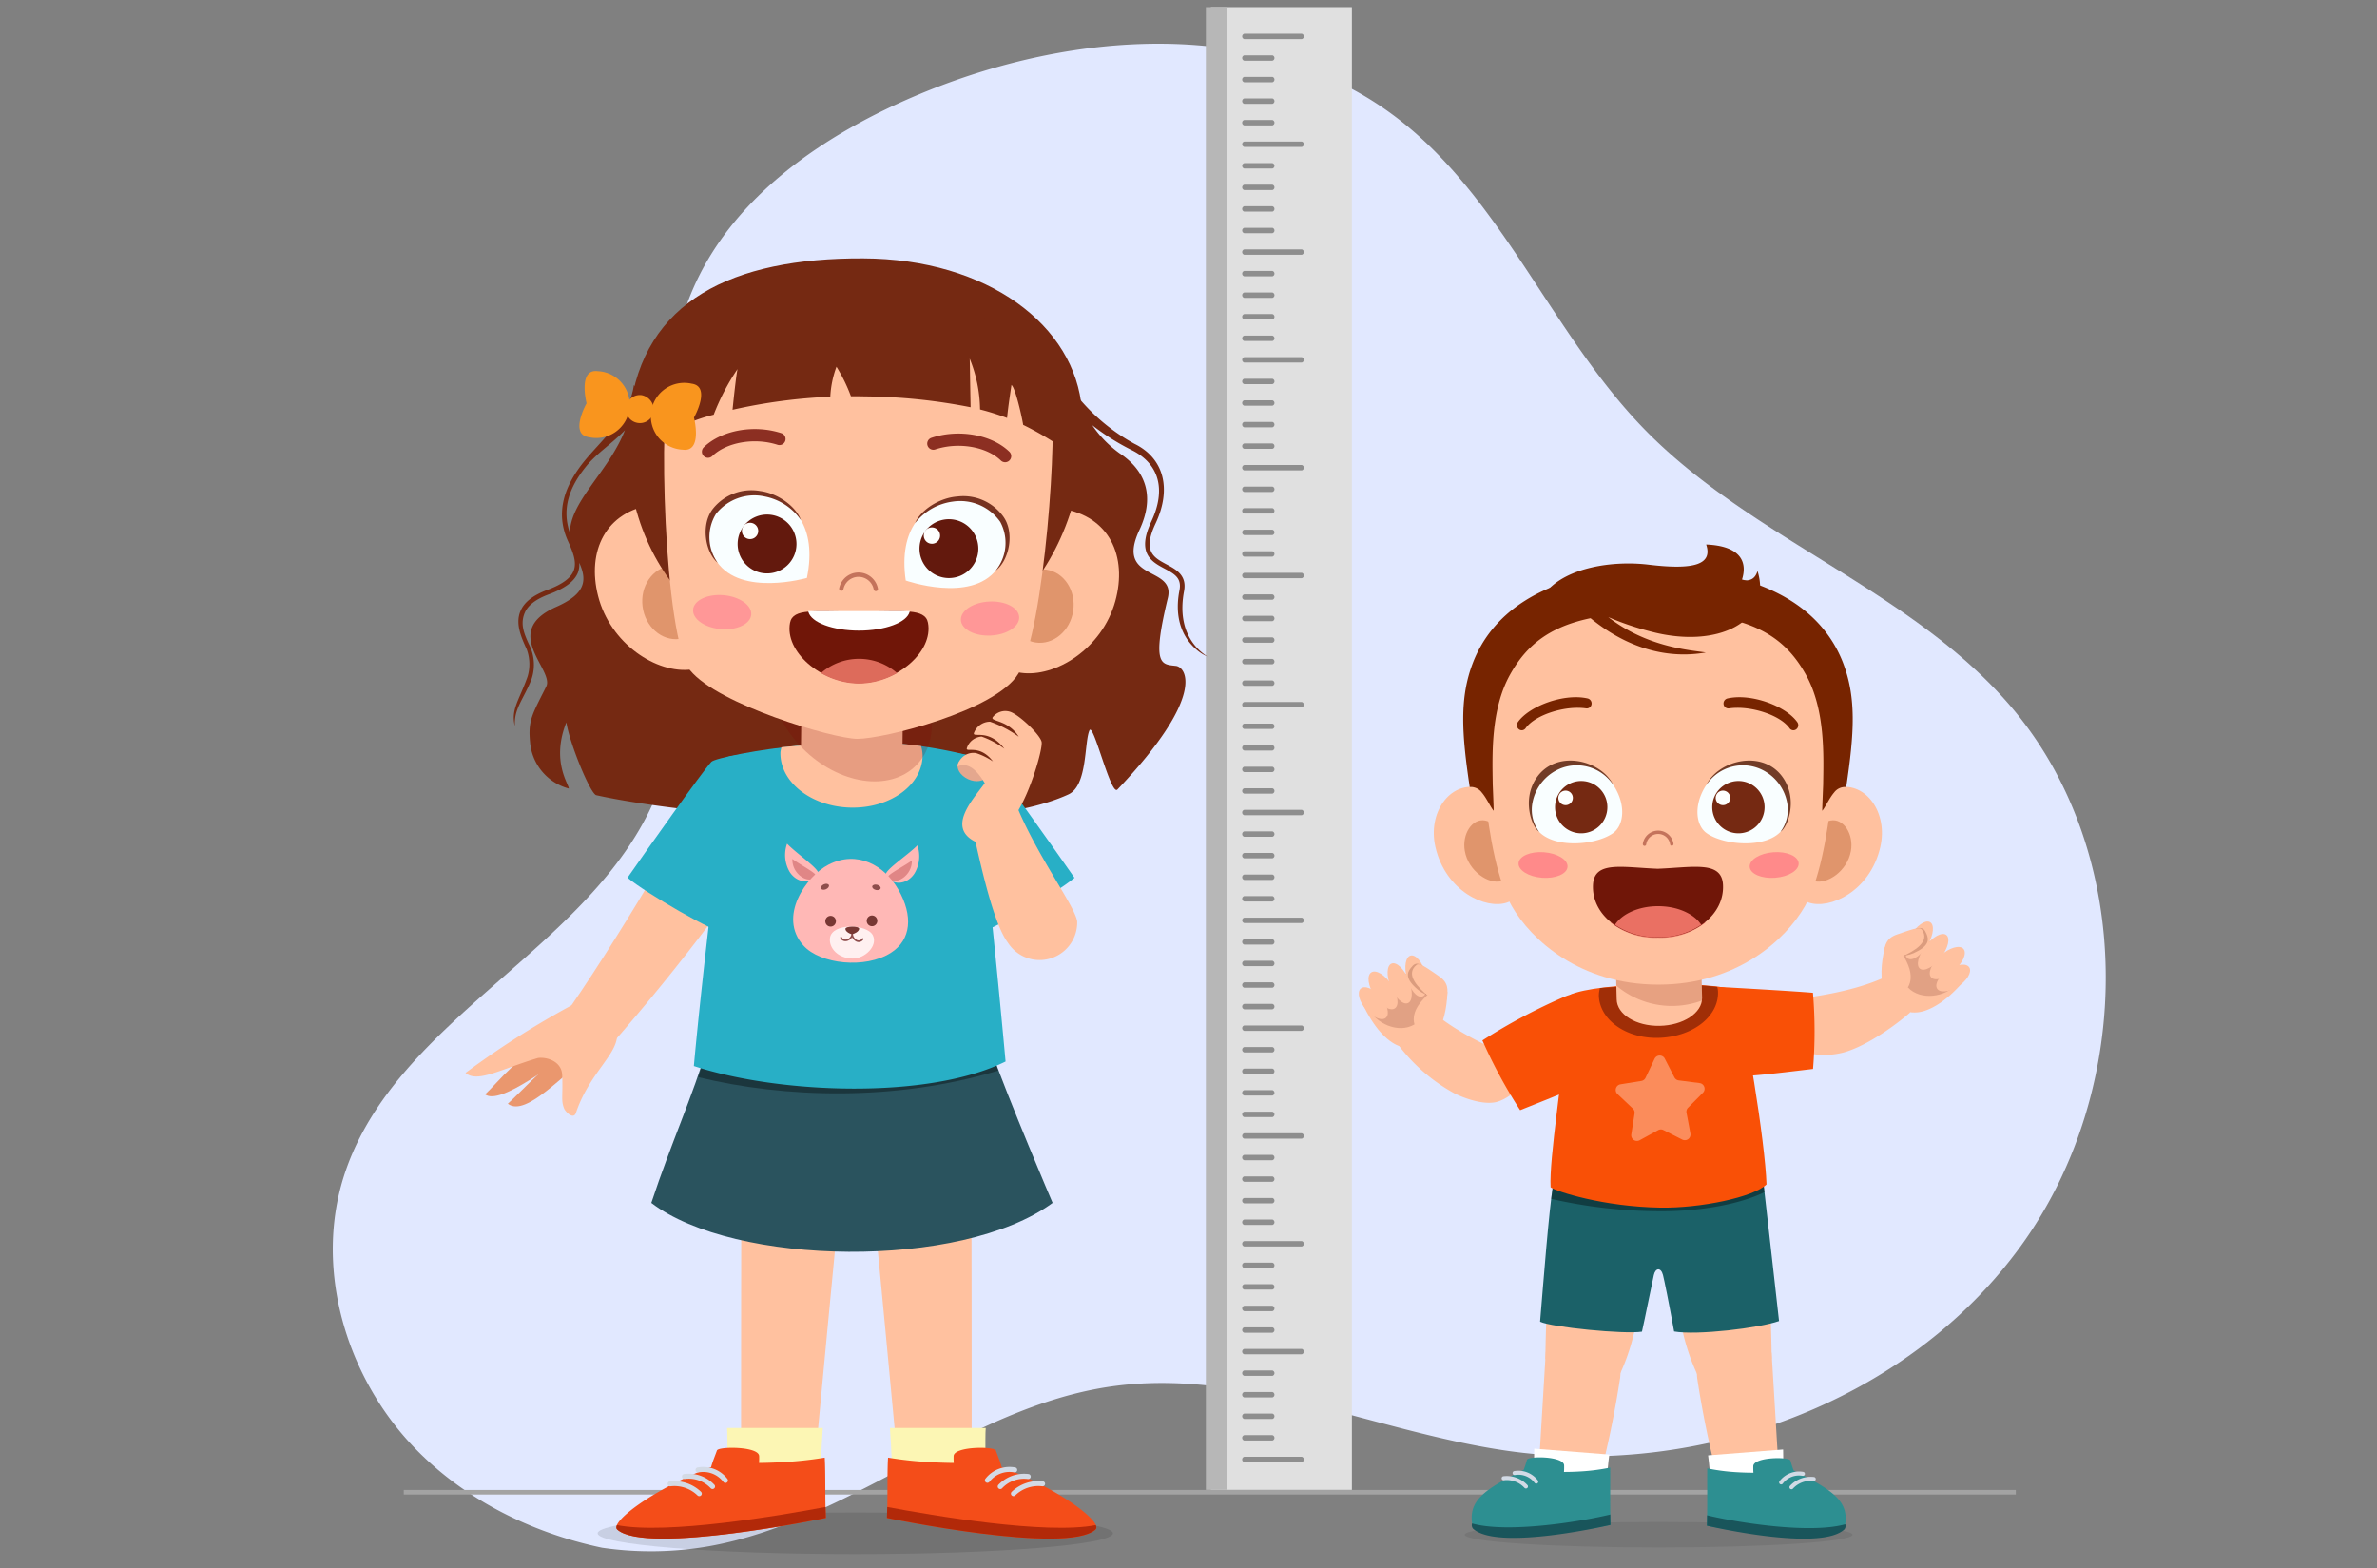 <svg xmlns="http://www.w3.org/2000/svg" xmlns:xlink="http://www.w3.org/1999/xlink" width="335" height="221" viewBox="0 0 335 221">
  <rect x="0" y="0" width="335" height="221" fill="#808080" stroke="none"/>
  <defs>
    <clipPath id="clip-path">
      <rect id="Rectángulo_35897" data-name="Rectángulo 35897" width="335" height="221" transform="translate(895 7056)" fill="#fff" stroke="#707070" stroke-width="1"/>
    </clipPath>
  </defs>
  <g id="Enmascarar_grupo_242" data-name="Enmascarar grupo 242" transform="translate(-895 -7056)" clip-path="url(#clip-path)">
    <g id="Grupo_90843" data-name="Grupo 90843" transform="translate(0 525)">
      <path id="Trazado_125956" data-name="Trazado 125956" d="M359.777,252.266c-1.368,23.329-11.329,48.091-32.13,58.738-16.821,8.607-37.156,6.387-55.094,12.323-20.458,6.767-36.576,23.7-57.4,29.222-26.509,7.025-56.318-7.726-69.243-31.907s-9.567-55.38,5.908-78.015c10.648-15.574,26.665-28.012,32.43-45.986,6.23-19.419-1-41.094,4.561-60.722a47.5,47.5,0,0,1,6.43-13.7c6.287-8.07,14.643-14.5,24.339-17.623,13.29-4.275,29.036-1.6,39,8.178,16.5,16.19,13.19,45,28.342,62.455,15.825,18.231,46.114,17.752,61.961,35.968C358.423,222.156,360.629,237.759,359.777,252.266Z" transform="matrix(-0.438, -0.899, 0.899, -0.438, 955.486, 6978.159)" fill="#e1e8ff"/>
      <g id="DONE" transform="translate(310.045 5879.154)">
        <rect id="Rectángulo_35450" data-name="Rectángulo 35450" width="227.19" height="0.642" transform="translate(869.05 862.456) rotate(180)" fill="#a3a3a3"/>
        <g id="Grupo_90810" data-name="Grupo 90810" transform="translate(754.903 652.852)">
          <rect id="Rectángulo_35451" data-name="Rectángulo 35451" width="19.876" height="208.95" transform="translate(0.703 0)" fill="#e0e0e0"/>
          <g id="Grupo_90809" data-name="Grupo 90809" transform="translate(5.119 3.75)">
            <path id="Trazado_125957" data-name="Trazado 125957" d="M2054.9,2841.652h3.966a.394.394,0,0,0,0-.76H2054.9a.394.394,0,0,0,0,.76Z" transform="translate(-2054.609 -2661.635)" fill="#8e8e8e"/>
            <path id="Trazado_125958" data-name="Trazado 125958" d="M2054.9,2805.322h3.966a.394.394,0,0,0,0-.76H2054.9a.394.394,0,0,0,0,.76Z" transform="translate(-2054.609 -2628.343)" fill="#8e8e8e"/>
            <path id="Trazado_125959" data-name="Trazado 125959" d="M2054.9,2768.992h3.966a.394.394,0,0,0,0-.76H2054.9a.393.393,0,0,0,0,.76Z" transform="translate(-2054.609 -2595.053)" fill="#8e8e8e"/>
            <path id="Trazado_125960" data-name="Trazado 125960" d="M2054.9,2950.643h3.966a.393.393,0,0,0,0-.759H2054.9a.393.393,0,0,0,0,.759Z" transform="translate(-2054.609 -2761.51)" fill="#8e8e8e"/>
            <path id="Trazado_125961" data-name="Trazado 125961" d="M2054.9,2914.313h8.111a.394.394,0,0,0,0-.76H2054.9a.393.393,0,0,0,0,.76Z" transform="translate(-2054.609 -2728.219)" fill="#8e8e8e"/>
            <path id="Trazado_125962" data-name="Trazado 125962" d="M2054.9,2877.984h3.966a.393.393,0,0,0,0-.759H2054.9a.393.393,0,0,0,0,.759Z" transform="translate(-2054.609 -2694.929)" fill="#8e8e8e"/>
            <path id="Trazado_125963" data-name="Trazado 125963" d="M2054.9,3096.054h8.111a.394.394,0,0,0,0-.76H2054.9a.393.393,0,0,0,0,.76Z" transform="translate(-2054.609 -2894.759)" fill="#8e8e8e"/>
            <path id="Trazado_125964" data-name="Trazado 125964" d="M2054.9,3023.3h3.966a.394.394,0,0,0,0-.76H2054.9a.394.394,0,0,0,0,.76Z" transform="translate(-2054.609 -2828.091)" fill="#8e8e8e"/>
            <path id="Trazado_125965" data-name="Trazado 125965" d="M2054.9,2986.972h3.966a.394.394,0,0,0,0-.76H2054.9a.393.393,0,0,0,0,.76Z" transform="translate(-2054.609 -2794.801)" fill="#8e8e8e"/>
            <path id="Trazado_125966" data-name="Trazado 125966" d="M2054.9,3059.635h3.966a.394.394,0,0,0,0-.76H2054.9a.393.393,0,0,0,0,.76Z" transform="translate(-2054.609 -2861.386)" fill="#8e8e8e"/>
            <path id="Trazado_125967" data-name="Trazado 125967" d="M2054.9,2478.351h3.966a.394.394,0,0,0,0-.76H2054.9a.394.394,0,0,0,0,.76Z" transform="translate(-2054.609 -2328.72)" fill="#8e8e8e"/>
            <path id="Trazado_125968" data-name="Trazado 125968" d="M2054.9,2442.021h3.966a.394.394,0,0,0,0-.76H2054.9a.394.394,0,0,0,0,.76Z" transform="translate(-2054.609 -2295.428)" fill="#8e8e8e"/>
            <path id="Trazado_125969" data-name="Trazado 125969" d="M2054.9,2405.688h3.966a.394.394,0,0,0,0-.76H2054.9a.394.394,0,0,0,0,.76Z" transform="translate(-2054.609 -2262.134)" fill="#8e8e8e"/>
            <path id="Trazado_125970" data-name="Trazado 125970" d="M2054.9,2587.343h3.966a.394.394,0,0,0,0-.76H2054.9a.393.393,0,0,0,0,.76Z" transform="translate(-2054.609 -2428.596)" fill="#8e8e8e"/>
            <path id="Trazado_125971" data-name="Trazado 125971" d="M2054.9,2551.009h8.111a.394.394,0,0,0,0-.76H2054.9a.394.394,0,0,0,0,.76Z" transform="translate(-2054.609 -2395.301)" fill="#8e8e8e"/>
            <path id="Trazado_125972" data-name="Trazado 125972" d="M2054.9,2514.68h3.966a.394.394,0,0,0,0-.76H2054.9a.394.394,0,0,0,0,.76Z" transform="translate(-2054.609 -2362.01)" fill="#8e8e8e"/>
            <path id="Trazado_125973" data-name="Trazado 125973" d="M2054.9,2660h3.966a.394.394,0,0,0,0-.76H2054.9a.394.394,0,0,0,0,.76Z" transform="translate(-2054.609 -2495.176)" fill="#8e8e8e"/>
            <path id="Trazado_125974" data-name="Trazado 125974" d="M2054.9,2623.672h3.966a.394.394,0,0,0,0-.76H2054.9a.393.393,0,0,0,0,.76Z" transform="translate(-2054.609 -2461.886)" fill="#8e8e8e"/>
            <path id="Trazado_125975" data-name="Trazado 125975" d="M2054.9,2732.66h8.111a.394.394,0,0,0,0-.76H2054.9a.394.394,0,0,0,0,.76Z" transform="translate(-2054.609 -2561.759)" fill="#8e8e8e"/>
            <path id="Trazado_125976" data-name="Trazado 125976" d="M2054.9,2696.33h3.966a.394.394,0,0,0,0-.76H2054.9a.394.394,0,0,0,0,.76Z" transform="translate(-2054.609 -2528.467)" fill="#8e8e8e"/>
            <path id="Trazado_125977" data-name="Trazado 125977" d="M2054.9,2115.045h3.966a.394.394,0,0,0,0-.76H2054.9a.394.394,0,0,0,0,.76Z" transform="translate(-2054.609 -1995.801)" fill="#8e8e8e"/>
            <path id="Trazado_125978" data-name="Trazado 125978" d="M2054.9,2078.716h3.966a.394.394,0,0,0,0-.76H2054.9a.393.393,0,0,0,0,.76Z" transform="translate(-2054.609 -1962.511)" fill="#8e8e8e"/>
            <path id="Trazado_125979" data-name="Trazado 125979" d="M2054.9,2042.386h3.966a.394.394,0,0,0,0-.76H2054.9a.393.393,0,0,0,0,.76Z" transform="translate(-2054.609 -1929.22)" fill="#8e8e8e"/>
            <path id="Trazado_125980" data-name="Trazado 125980" d="M2054.9,2224.037h3.966a.394.394,0,0,0,0-.76H2054.9a.394.394,0,0,0,0,.76Z" transform="translate(-2054.609 -2095.677)" fill="#8e8e8e"/>
            <path id="Trazado_125981" data-name="Trazado 125981" d="M2054.9,2187.708h8.111a.394.394,0,0,0,0-.76H2054.9a.394.394,0,0,0,0,.76Z" transform="translate(-2054.609 -2062.386)" fill="#8e8e8e"/>
            <path id="Trazado_125982" data-name="Trazado 125982" d="M2054.9,2151.378h3.966a.394.394,0,0,0,0-.76H2054.9a.393.393,0,0,0,0,.76Z" transform="translate(-2054.609 -2029.096)" fill="#8e8e8e"/>
            <path id="Trazado_125983" data-name="Trazado 125983" d="M2054.9,2296.7h3.966a.394.394,0,0,0,0-.76H2054.9a.393.393,0,0,0,0,.76Z" transform="translate(-2054.609 -2162.262)" fill="#8e8e8e"/>
            <path id="Trazado_125984" data-name="Trazado 125984" d="M2054.9,2260.367h3.966a.394.394,0,0,0,0-.76H2054.9a.394.394,0,0,0,0,.76Z" transform="translate(-2054.609 -2128.968)" fill="#8e8e8e"/>
            <path id="Trazado_125985" data-name="Trazado 125985" d="M2054.9,2369.359h8.111a.394.394,0,0,0,0-.76H2054.9a.394.394,0,0,0,0,.76Z" transform="translate(-2054.609 -2228.844)" fill="#8e8e8e"/>
            <path id="Trazado_125986" data-name="Trazado 125986" d="M2054.9,2333.029h3.966a.394.394,0,0,0,0-.76H2054.9a.393.393,0,0,0,0,.76Z" transform="translate(-2054.609 -2195.553)" fill="#8e8e8e"/>
            <path id="Trazado_125987" data-name="Trazado 125987" d="M2054.9,1751.744h3.966a.394.394,0,0,0,0-.76H2054.9a.394.394,0,0,0,0,.76Z" transform="translate(-2054.609 -1662.887)" fill="#8e8e8e"/>
            <path id="Trazado_125988" data-name="Trazado 125988" d="M2054.9,1715.415h3.966a.394.394,0,0,0,0-.76H2054.9a.393.393,0,0,0,0,.76Z" transform="translate(-2054.609 -1629.596)" fill="#8e8e8e"/>
            <path id="Trazado_125989" data-name="Trazado 125989" d="M2054.9,1679.085h3.966a.393.393,0,0,0,0-.759H2054.9a.393.393,0,0,0,0,.759Z" transform="translate(-2054.609 -1596.306)" fill="#8e8e8e"/>
            <path id="Trazado_125990" data-name="Trazado 125990" d="M2054.9,1860.735h3.966a.393.393,0,0,0,0-.759H2054.9a.393.393,0,0,0,0,.759Z" transform="translate(-2054.609 -1762.762)" fill="#8e8e8e"/>
            <path id="Trazado_125991" data-name="Trazado 125991" d="M2054.9,1824.4h8.111a.394.394,0,0,0,0-.76H2054.9a.394.394,0,0,0,0,.76Z" transform="translate(-2054.609 -1729.468)" fill="#8e8e8e"/>
            <path id="Trazado_125992" data-name="Trazado 125992" d="M2054.9,1788.073h3.966a.394.394,0,0,0,0-.76H2054.9a.394.394,0,0,0,0,.76Z" transform="translate(-2054.609 -1696.177)" fill="#8e8e8e"/>
            <path id="Trazado_125993" data-name="Trazado 125993" d="M2054.9,1933.395h3.966a.394.394,0,0,0,0-.76H2054.9a.394.394,0,0,0,0,.76Z" transform="translate(-2054.609 -1829.344)" fill="#8e8e8e"/>
            <path id="Trazado_125994" data-name="Trazado 125994" d="M2054.9,1897.066h3.966a.394.394,0,0,0,0-.76H2054.9a.394.394,0,0,0,0,.76Z" transform="translate(-2054.609 -1796.054)" fill="#8e8e8e"/>
            <path id="Trazado_125995" data-name="Trazado 125995" d="M2054.9,2006.057h8.111a.394.394,0,0,0,0-.76H2054.9a.393.393,0,0,0,0,.76Z" transform="translate(-2054.609 -1895.93)" fill="#8e8e8e"/>
            <path id="Trazado_125996" data-name="Trazado 125996" d="M2054.9,1969.727h3.966a.393.393,0,0,0,0-.759H2054.9a.393.393,0,0,0,0,.759Z" transform="translate(-2054.609 -1862.638)" fill="#8e8e8e"/>
            <path id="Trazado_125997" data-name="Trazado 125997" d="M2054.9,1534.047h3.966a.394.394,0,0,0,0-.76H2054.9a.394.394,0,0,0,0,.76Z" transform="translate(-2054.609 -1463.398)" fill="#8e8e8e"/>
            <path id="Trazado_125998" data-name="Trazado 125998" d="M2054.9,1497.718h3.966a.394.394,0,0,0,0-.76H2054.9a.394.394,0,0,0,0,.76Z" transform="translate(-2054.609 -1430.107)" fill="#8e8e8e"/>
            <path id="Trazado_125999" data-name="Trazado 125999" d="M2054.9,1461.387h3.966a.393.393,0,0,0,0-.759H2054.9a.393.393,0,0,0,0,.759Z" transform="translate(-2054.609 -1396.816)" fill="#8e8e8e"/>
            <path id="Trazado_126000" data-name="Trazado 126000" d="M2054.9,1643.038h3.966a.393.393,0,0,0,0-.759H2054.9a.393.393,0,0,0,0,.759Z" transform="translate(-2054.609 -1563.274)" fill="#8e8e8e"/>
            <path id="Trazado_126001" data-name="Trazado 126001" d="M2054.9,1606.709h8.111a.394.394,0,0,0,0-.76H2054.9a.393.393,0,0,0,0,.76Z" transform="translate(-2054.609 -1529.983)" fill="#8e8e8e"/>
            <path id="Trazado_126002" data-name="Trazado 126002" d="M2054.9,1570.38h3.966a.394.394,0,0,0,0-.76H2054.9a.394.394,0,0,0,0,.76Z" transform="translate(-2054.609 -1496.692)" fill="#8e8e8e"/>
            <path id="Trazado_126003" data-name="Trazado 126003" d="M2054.9,1170.745h3.966a.393.393,0,0,0,0-.759H2054.9a.393.393,0,0,0,0,.759Z" transform="translate(-2054.609 -1130.483)" fill="#8e8e8e"/>
            <path id="Trazado_126004" data-name="Trazado 126004" d="M2054.9,1134.416h3.966a.393.393,0,0,0,0-.759H2054.9a.393.393,0,0,0,0,.759Z" transform="translate(-2054.609 -1097.193)" fill="#8e8e8e"/>
            <path id="Trazado_126005" data-name="Trazado 126005" d="M2054.9,1098.083h3.966a.394.394,0,0,0,0-.76H2054.9a.394.394,0,0,0,0,.76Z" transform="translate(-2054.609 -1063.898)" fill="#8e8e8e"/>
            <path id="Trazado_126006" data-name="Trazado 126006" d="M2054.9,1279.737h3.966a.393.393,0,0,0,0-.759H2054.9a.393.393,0,0,0,0,.759Z" transform="translate(-2054.609 -1230.359)" fill="#8e8e8e"/>
            <path id="Trazado_126007" data-name="Trazado 126007" d="M2054.9,1243.4h8.111a.394.394,0,0,0,0-.76H2054.9a.394.394,0,0,0,0,.76Z" transform="translate(-2054.609 -1197.064)" fill="#8e8e8e"/>
            <path id="Trazado_126008" data-name="Trazado 126008" d="M2054.9,1207.075h3.966a.394.394,0,0,0,0-.76H2054.9a.394.394,0,0,0,0,.76Z" transform="translate(-2054.609 -1163.774)" fill="#8e8e8e"/>
            <path id="Trazado_126009" data-name="Trazado 126009" d="M2054.9,1352.4h3.966a.394.394,0,0,0,0-.76H2054.9a.394.394,0,0,0,0,.76Z" transform="translate(-2054.609 -1296.94)" fill="#8e8e8e"/>
            <path id="Trazado_126010" data-name="Trazado 126010" d="M2054.9,1316.066h3.966a.394.394,0,0,0,0-.76H2054.9a.393.393,0,0,0,0,.76Z" transform="translate(-2054.609 -1263.65)" fill="#8e8e8e"/>
            <path id="Trazado_126011" data-name="Trazado 126011" d="M2054.9,1425.055h8.111a.394.394,0,0,0,0-.76H2054.9a.394.394,0,0,0,0,.76Z" transform="translate(-2054.609 -1363.522)" fill="#8e8e8e"/>
            <path id="Trazado_126012" data-name="Trazado 126012" d="M2054.9,1388.726h3.966a.394.394,0,0,0,0-.76H2054.9a.394.394,0,0,0,0,.76Z" transform="translate(-2054.609 -1330.231)" fill="#8e8e8e"/>
            <path id="Trazado_126013" data-name="Trazado 126013" d="M2054.9,807.441h3.966a.394.394,0,0,0,0-.76H2054.9a.394.394,0,0,0,0,.76Z" transform="translate(-2054.609 -797.565)" fill="#8e8e8e"/>
            <path id="Trazado_126014" data-name="Trazado 126014" d="M2054.9,771.111h3.966a.394.394,0,0,0,0-.76H2054.9a.394.394,0,0,0,0,.76Z" transform="translate(-2054.609 -764.274)" fill="#8e8e8e"/>
            <path id="Trazado_126015" data-name="Trazado 126015" d="M2054.9,734.781h3.966a.393.393,0,0,0,0-.759H2054.9a.393.393,0,0,0,0,.759Z" transform="translate(-2054.609 -730.983)" fill="#8e8e8e"/>
            <path id="Trazado_126016" data-name="Trazado 126016" d="M2054.9,916.432h3.966a.394.394,0,0,0,0-.76H2054.9a.394.394,0,0,0,0,.76Z" transform="translate(-2054.609 -897.44)" fill="#8e8e8e"/>
            <path id="Trazado_126017" data-name="Trazado 126017" d="M2054.9,880.1h8.111a.394.394,0,0,0,0-.76H2054.9a.394.394,0,0,0,0,.76Z" transform="translate(-2054.609 -864.15)" fill="#8e8e8e"/>
            <path id="Trazado_126018" data-name="Trazado 126018" d="M2054.9,843.773h3.966a.394.394,0,0,0,0-.76H2054.9a.393.393,0,0,0,0,.76Z" transform="translate(-2054.609 -830.859)" fill="#8e8e8e"/>
            <path id="Trazado_126019" data-name="Trazado 126019" d="M2054.9,989.094h3.966a.394.394,0,0,0,0-.76H2054.9a.393.393,0,0,0,0,.76Z" transform="translate(-2054.609 -964.026)" fill="#8e8e8e"/>
            <path id="Trazado_126020" data-name="Trazado 126020" d="M2054.9,952.762h3.966a.394.394,0,0,0,0-.76H2054.9a.394.394,0,0,0,0,.76Z" transform="translate(-2054.609 -930.732)" fill="#8e8e8e"/>
            <path id="Trazado_126021" data-name="Trazado 126021" d="M2054.9,1061.754h8.111a.394.394,0,0,0,0-.76H2054.9a.394.394,0,0,0,0,.76Z" transform="translate(-2054.609 -1030.607)" fill="#8e8e8e"/>
            <path id="Trazado_126022" data-name="Trazado 126022" d="M2054.9,1025.424h3.966a.394.394,0,0,0,0-.76H2054.9a.394.394,0,0,0,0,.76Z" transform="translate(-2054.609 -997.316)" fill="#8e8e8e"/>
            <path id="Trazado_126023" data-name="Trazado 126023" d="M2054.9,698.452h8.111a.393.393,0,0,0,0-.759H2054.9a.393.393,0,0,0,0,.759Z" transform="translate(-2054.609 -697.693)" fill="#8e8e8e"/>
          </g>
          <rect id="Rectángulo_35452" data-name="Rectángulo 35452" width="3.024" height="208.95" transform="translate(0 0)" fill="#b7b7b7"/>
        </g>
        <g id="Grupo_90827" data-name="Grupo 90827" transform="translate(776.457 728.58)">
          <ellipse id="Elipse_4850" data-name="Elipse 4850" cx="27.321" cy="1.79" rx="27.321" ry="1.79" transform="translate(14.931 137.751)" opacity="0.08"/>
          <path id="Trazado_126024" data-name="Trazado 126024" d="M2953.635,2290.171a10.635,10.635,0,0,1-6.474-.341c-1.484-.787-2.821-3.539-3.97-6.839,7.08-.529,13.448-1.774,17.636-4.125.135.985,2.542,4.342,2.148,5.7C2961.134,2286.181,2957.007,2289.236,2953.635,2290.171Z" transform="translate(-2885.304 -2218.594)" fill="#ffc19f"/>
          <path id="Trazado_126025" data-name="Trazado 126025" d="M2788.858,2303.086c2.824.149,11.032.616,14.033.867a64.968,64.968,0,0,1,.011,10.732c-5.372.633-11,1.389-13.29.888-.879-.192-6.771-3.5-6.157-5.748C2784.421,2306.29,2785.726,2302.92,2788.858,2303.086Z" transform="translate(-2738.888 -2240.782)" fill="#f95006"/>
          <g id="Grupo_90813" data-name="Grupo 90813" transform="translate(73.664 53.127)">
            <g id="Grupo_90811" data-name="Grupo 90811" transform="translate(0 1.106)">
              <path id="Trazado_126026" data-name="Trazado 126026" d="M3132.294,2209.208c-.565,2.286-.656,4.647-.077,5.9.94,2.03,2.42,3.457,4.681,3.243,1.655-.156,4.03-1.475,6.511-4.395-1.107-1.305-4.369-5.717-6.725-7.3C3136.256,2208.208,3133.229,2208.942,3132.294,2209.208Z" transform="translate(-3131.824 -2206.657)" fill="#ffc19f"/>
              <path id="Trazado_126027" data-name="Trazado 126027" d="M3167.675,2228.614c1.78,1.9,5.372,1.406,7-.6-.531-.353-2.472-5.276-4.467-6.284-2.239-.39-2.628,2.524-3.318,2.176C3167.511,2224.892,3168.693,2226.929,3167.675,2228.614Z" transform="translate(-3163.959 -2220.434)" fill="#6d261d" opacity="0.2"/>
            </g>
            <g id="Grupo_90812" data-name="Grupo 90812" transform="translate(0.299)">
              <path id="Trazado_126028" data-name="Trazado 126028" d="M3194.216,2216.152c-1.019,1.317-1.352,2.742-.745,3.184s1.925-.269,2.944-1.586,1.352-2.743.745-3.184S3195.235,2214.835,3194.216,2216.152Z" transform="translate(-3188.336 -2212.678)" fill="#ffc19f"/>
              <path id="Trazado_126029" data-name="Trazado 126029" d="M3172.522,2195.475c-.839,1.427-.971,2.858-.294,3.2s1.9-.545,2.744-1.972.97-2.858.294-3.2S3173.361,2194.048,3172.522,2195.475Z" transform="translate(-3168.751 -2193.432)" fill="#ffc19f"/>
              <path id="Trazado_126030" data-name="Trazado 126030" d="M3214.694,2237.5c-1.259,1.1-1.856,2.484-1.333,3.082s1.967.187,3.226-.917,1.856-2.484,1.333-3.082S3215.953,2236.4,3214.694,2237.5Z" transform="translate(-3206.667 -2232.724)" fill="#ffc19f"/>
              <path id="Trazado_126031" data-name="Trazado 126031" d="M3225.915,2266.773c-1.26.809-1.981,2-1.61,2.656s1.694.535,2.954-.274,1.981-2,1.61-2.657S3227.176,2265.963,3225.915,2266.773Z" transform="translate(-3216.78 -2260)" fill="#ffc19f"/>
              <path id="Trazado_126032" data-name="Trazado 126032" d="M3150.371,2205.226c.38.836.315,1.741-1.811,2.69-1.356.605-3.047.486-3.391-.366s1.81-2.217,3.272-2.892S3150.126,2204.688,3150.371,2205.226Z" transform="translate(-3144.319 -2203.465)" fill="#541000" opacity="0.21"/>
              <path id="Trazado_126033" data-name="Trazado 126033" d="M3140.783,2205.023c1.281,1.777-1.216,3.087-2.76,3.8s-2.769.373-2.611-.505c.189-1.048.293-2.068,1.906-2.607C3138.91,2205.18,3140.436,2204.54,3140.783,2205.023Z" transform="translate(-3135.399 -2203.897)" fill="#ffc19f"/>
            </g>
          </g>
          <path id="Trazado_126034" data-name="Trazado 126034" d="M2322.141,2346.166c1.852.9,4.206,1.577,5.792,1.23,1.642-.359,3.912-2.146,5.906-5.015-6.677-2.415-12.474-5.327-15.876-8.717-.395.913-4.085,3.813-4.068,5.223A24.839,24.839,0,0,0,2322.141,2346.166Z" transform="translate(-2308.642 -2268.808)" fill="#ffc19f"/>
          <path id="Trazado_126035" data-name="Trazado 126035" d="M2796.875,2717.123c2.577-1.49,6.89-1.353,7.013,2.509.159,5.023.433,10.4.462,14.492-.933,1.373-9.17,1.625-10.3,2.6a29.533,29.533,0,0,1-2.631-8.563C2790.865,2725.178,2793.628,2719,2796.875,2717.123Z" transform="translate(-2746.165 -2619.389)" fill="#ffc19f"/>
          <path id="Trazado_126036" data-name="Trazado 126036" d="M2831.23,2882.589c.436,6.987.82,13.883,1.06,17.278a82.514,82.514,0,0,1-8.531.917,141.637,141.637,0,0,1-3.008-14.577,8.316,8.316,0,0,1,2.243-6.624C2824.689,2878.03,2828.866,2881.455,2831.23,2882.589Z" transform="translate(-2773.056 -2768.702)" fill="#ffc19f"/>
          <path id="Trazado_126037" data-name="Trazado 126037" d="M2840.393,3091.526c.036.263,9.965-.365,9.957-.687-.059-2.594-.054-6.186-.1-7.822l-10.576.828C2840.054,3086.774,2840.163,3089.842,2840.393,3091.526Z" transform="translate(-2790.448 -2955.486)" fill="#fff"/>
          <g id="Grupo_90814" data-name="Grupo 90814" transform="translate(49.057 128.751)">
            <path id="Trazado_126038" data-name="Trazado 126038" d="M2849.863,3099.358c-.191-.475-.379-1.128-.465-1.42-.162-.552-5.216-.529-5.235.8-.005.34,0,.641.023.913-.685,0-1.427-.018-2.211-.065a28.342,28.342,0,0,1-4.3-.551c-.022,2.215.031,5.744-.046,8.081,0,0,16.61,3.559,19.445.088C2857.738,3103.773,2855.56,3102.179,2849.863,3099.358Z" transform="translate(-2837.627 -3097.598)" fill="#2d8f91"/>
            <path id="Trazado_126039" data-name="Trazado 126039" d="M2837.651,3193.88c0,.52-.01,1.021-.024,1.466,0,0,15.969,3.741,19.385.508a.781.781,0,0,0,.119-.713C2852.2,3196.53,2842.083,3194.94,2837.651,3193.88Z" transform="translate(-2837.627 -3185.827)" fill="#19555b"/>
            <path id="Trazado_126040" data-name="Trazado 126040" d="M2959.853,3121.67a.284.284,0,1,1-.451-.346,3.443,3.443,0,0,1,3.355-1.308.284.284,0,0,1-.127.554A2.843,2.843,0,0,0,2959.853,3121.67Zm1.431.706a.284.284,0,1,1-.41-.395,3.982,3.982,0,0,1,3.382-1.244.284.284,0,0,1,.248.317.278.278,0,0,1-.317.247A3.376,3.376,0,0,0,2961.284,3122.377Z" transform="translate(-2949.163 -3118.079)" fill="#d2dae5"/>
          </g>
          <path id="Trazado_126041" data-name="Trazado 126041" d="M2572.975,2717.123c-2.577-1.49-6.89-1.353-7.013,2.509-.16,5.023-.434,10.4-.462,14.492.933,1.373,9.17,1.625,10.3,2.6a29.544,29.544,0,0,0,2.631-8.563C2578.985,2725.178,2576.221,2719,2572.975,2717.123Z" transform="translate(-2539.204 -2619.389)" fill="#ffc19f"/>
          <path id="Trazado_126042" data-name="Trazado 126042" d="M2554.6,2881.267c-.436,6.986-.82,13.883-1.06,17.277a82.294,82.294,0,0,0,8.531.917,141.566,141.566,0,0,0,3.008-14.577,8.316,8.316,0,0,0-2.243-6.624C2561.14,2876.708,2556.963,2880.133,2554.6,2881.267Z" transform="translate(-2528.244 -2767.491)" fill="#ffc19f"/>
          <path id="Trazado_126043" data-name="Trazado 126043" d="M2556.6,2651.963c1.561.781,11.916,1.8,14.357,1.408.591-2.649.869-4.246,1.671-7.963.226-1.048,1.007-1.123,1.29-.034.177.679.816,3.809,1.571,7.969,3.2.571,12.027-.48,14.788-1.47,0,0-1.693-15.133-2.188-19.353-5.4-.4-23.849-.3-29.664.192C2557.816,2636.655,2557.11,2645.869,2556.6,2651.963Z" transform="translate(-2531.052 -2542.443)" fill="#1b6168"/>
          <path id="Trazado_126044" data-name="Trazado 126044" d="M2575.581,2632.712c-.086.548-.173,1.216-.261,1.945a69.692,69.692,0,0,0,15.4,1.741c5.408.027,11.043-.926,14.661-2.691l-.137-1.187C2599.843,2632.125,2581.4,2632.22,2575.581,2632.712Z" transform="translate(-2548.203 -2542.443)" opacity="0.37"/>
          <path id="Trazado_126045" data-name="Trazado 126045" d="M2600.1,2299.756c-3.71-1.366-19.434-1.119-23.306.622-1.09,11.867-2.973,23.039-2.759,27.138.769.579,7.44,2.737,15.466,2.865,5.673.09,13.149-1.472,14.965-3.272C2604.274,2321.079,2601.479,2303.982,2600.1,2299.756Z" transform="translate(-2547.006 -2236.933)" fill="#f95006"/>
          <g id="Grupo_90817" data-name="Grupo 90817" transform="translate(0 57.908)">
            <g id="Grupo_90815" data-name="Grupo 90815" transform="translate(0.506 1.534)">
              <path id="Trazado_126046" data-name="Trazado 126046" d="M2269.136,2272.573c-.071,2.354-.618,4.652-1.512,5.7-1.452,1.7-3.262,2.678-5.381,1.864-1.552-.6-3.485-2.505-5.088-5.985,1.417-.959,5.746-4.33,8.44-5.217C2265.59,2270.544,2268.307,2272.066,2269.136,2272.573Z" transform="translate(-2257.155 -2268.935)" fill="#ffc19f"/>
              <path id="Trazado_126047" data-name="Trazado 126047" d="M2272.808,2286.668c-2.225,1.35-5.552-.092-6.582-2.463.607-.2,3.8-4.417,5.993-4.851,2.261.227,1.853,3.138,2.61,2.989C2273.967,2283.127,2272.28,2284.772,2272.808,2286.668Z" transform="translate(-2265.468 -2278.482)" fill="#6d261d" opacity="0.2"/>
            </g>
            <g id="Grupo_90816" data-name="Grupo 90816">
              <path id="Trazado_126048" data-name="Trazado 126048" d="M2302.606,2266.1c.627,1.543.565,3.005-.138,3.267s-1.782-.777-2.409-2.32-.564-3.006.139-3.267S2301.979,2264.554,2302.606,2266.1Z" transform="translate(-2295.568 -2262.638)" fill="#ffc19f"/>
              <path id="Trazado_126049" data-name="Trazado 126049" d="M2332.448,2253.247c.424,1.6.166,3.014-.576,3.158s-1.688-1.037-2.112-2.637-.166-3.014.576-3.158S2332.024,2251.647,2332.448,2253.247Z" transform="translate(-2322.994 -2250.598)" fill="#ffc19f"/>
              <path id="Trazado_126050" data-name="Trazado 126050" d="M2270.72,2279.566c.915,1.4,1.119,2.891.455,3.327s-1.945-.349-2.86-1.751-1.119-2.891-.455-3.326S2269.8,2278.164,2270.72,2279.566Z" transform="translate(-2266.101 -2275.429)" fill="#ffc19f"/>
              <path id="Trazado_126051" data-name="Trazado 126051" d="M2254.119,2305.471c1,1.118,1.37,2.457.835,2.991s-1.775.06-2.771-1.059-1.37-2.458-.836-2.992S2253.123,2304.353,2254.119,2305.471Z" transform="translate(-2251.104 -2299.71)" fill="#ffc19f"/>
              <path id="Trazado_126052" data-name="Trazado 126052" d="M2334.267,2265.108c-.591.7-.771,1.592,1.02,3.078,1.143.948,2.8,1.288,3.364.559s-1.146-2.622-2.373-3.665S2334.647,2264.655,2334.267,2265.108Z" transform="translate(-2326.934 -2263.344)" fill="#541000" opacity="0.21"/>
              <path id="Trazado_126053" data-name="Trazado 126053" d="M2341.362,2265.659c-1.711,1.367.34,3.3,1.636,4.4s2.566,1.1,2.65.216c.1-1.06.274-2.071-1.135-3.023C2343.125,2266.315,2341.827,2265.288,2341.362,2265.659Z" transform="translate(-2333.215 -2264.328)" fill="#ffc19f"/>
            </g>
          </g>
          <path id="Trazado_126054" data-name="Trazado 126054" d="M2470.985,2310.053a81.423,81.423,0,0,0-11.619,6.18,70.363,70.363,0,0,0,5.321,9.828c5.022-2.01,10.329-4.029,12.088-5.592.675-.6,4.269-7.744,3.543-10.036C2479.768,2308.7,2473.9,2308.889,2470.985,2310.053Z" transform="translate(-2441.947 -2246.349)" fill="#f95006"/>
          <g id="Grupo_90819" data-name="Grupo 90819" transform="translate(33.83 53.984)">
            <g id="Grupo_90818" data-name="Grupo 90818" transform="translate(2.378 18.029)" opacity="0.34">
              <path id="Trazado_126055" data-name="Trazado 126055" d="M2690.916,2419.676l1.355,2.641a.8.8,0,0,0,.611.43l2.944.38a.8.8,0,0,1,.466,1.362l-2.093,2.1a.8.8,0,0,0-.219.714l.548,2.917a.8.8,0,0,1-1.151.864l-2.648-1.34a.8.8,0,0,0-.747.012l-2.605,1.422a.8.8,0,0,1-1.177-.827l.456-2.933a.8.8,0,0,0-.242-.706l-2.158-2.039a.8.8,0,0,1,.423-1.375l2.93-.473a.8.8,0,0,0,.6-.448l1.272-2.682A.8.8,0,0,1,2690.916,2419.676Z" transform="translate(-2684.003 -2419.24)" fill="#fff"/>
            </g>
            <path id="Trazado_126056" data-name="Trazado 126056" d="M2655.577,2301.627a3.694,3.694,0,0,1,.151-1.19c4.629-.386,11.691-.757,16.531-.167a3.478,3.478,0,0,1,.1.54c.212,3.488-3.336,6.34-7.985,6.622S2655.789,2305.115,2655.577,2301.627Z" transform="translate(-2655.572 -2291.91)" fill="#a02e07"/>
            <path id="Trazado_126057" data-name="Trazado 126057" d="M2682.682,2203.988l.245,9.809c.036,2.12,2.721,3.793,6.044,3.737s6.027-1.823,5.991-3.942l-.247-9.9Z" transform="translate(-2680.414 -2203.688)" fill="#ffc19f"/>
            <path id="Trazado_126058" data-name="Trazado 126058" d="M2695.384,2233.841a12.13,12.13,0,0,1-12.09-2.092l-.159-6.363s9.724,1,12.078,1.634Z" transform="translate(-2680.829 -2223.572)" fill="#7f1703" opacity="0.19"/>
          </g>
          <g id="Grupo_90825" data-name="Grupo 90825" transform="translate(10.568)">
            <g id="Grupo_90820" data-name="Grupo 90820" transform="translate(50.862 34.142)">
              <path id="Trazado_126059" data-name="Trazado 126059" d="M2997.617,1974.942c-1.431,6.228-7.113,8.856-10.116,7.818-2.608-.9-2.126-5.75-1.266-9.092.834-3.244,2.147-6.483,5.459-7.129C2995.582,1965.782,2998.736,1970.072,2997.617,1974.942Z" transform="translate(-2985.55 -1966.452)" fill="#ffc19f"/>
              <path id="Trazado_126060" data-name="Trazado 126060" d="M3017.3,2027.193c-.508,2.854-3.36,4.707-5.122,4.238-.912-.243-.64-1.771-.336-3.918.341-2.412.932-4.315,2.6-4.628C3016.261,2022.548,3017.729,2024.8,3017.3,2027.193Z" transform="translate(-3009.381 -2018.135)" fill="#e0956c"/>
            </g>
            <g id="Grupo_90821" data-name="Grupo 90821" transform="translate(0 34.142)">
              <path id="Trazado_126061" data-name="Trazado 126061" d="M2377.678,1974.942c1.431,6.228,7.113,8.856,10.116,7.818,2.608-.9,2.126-5.75,1.266-9.092-.834-3.244-2.147-6.483-5.459-7.129C2379.712,1965.782,2376.559,1970.072,2377.678,1974.942Z" transform="translate(-2377.449 -1966.452)" fill="#ffc19f"/>
              <path id="Trazado_126062" data-name="Trazado 126062" d="M2428.931,2027.193c.509,2.854,3.36,4.707,5.122,4.238.912-.243.64-1.771.336-3.918-.342-2.412-.932-4.315-2.605-4.628C2429.973,2022.548,2428.5,2024.8,2428.931,2027.193Z" transform="translate(-2424.557 -2018.135)" fill="#e0956c"/>
            </g>
            <path id="Trazado_126063" data-name="Trazado 126063" d="M2508.043,1635.385c-2.473-8.338-14.34-13.216-23.882-13.174-9.973.044-21.428,4.883-23.883,13.174-2.026,6.845-.582,25.819,3.23,32.445,2.74,4.763,9.593,11.042,20.618,11.052h.069c11.025-.011,17.878-6.289,20.618-11.052C2508.625,1661.2,2510.072,1642.229,2508.043,1635.385Z" transform="translate(-2452.51 -1616.861)" fill="#ffc19f"/>
            <path id="Trazado_126064" data-name="Trazado 126064" d="M2729.925,2042.5a.244.244,0,0,0,.236-.21,1.7,1.7,0,0,1,3.365-.02.243.243,0,0,0,.273.211.249.249,0,0,0,.2-.284,2.183,2.183,0,0,0-4.315.012.249.249,0,0,0,.2.287Z" transform="translate(-2700.223 -2000.032)" fill="#c4735b"/>
            <path id="Trazado_126065" data-name="Trazado 126065" d="M2875.338,1820.2a.673.673,0,0,1-.407-.274c-1.309-1.861-5.522-3.233-8.523-2.793a.687.687,0,0,1-.773-.6.726.726,0,0,1,.575-.806c3.313-.745,8.21,1.063,9.821,3.356a.727.727,0,0,1-.149.99A.659.659,0,0,1,2875.338,1820.2Z" transform="translate(-2824.796 -1794.039)" fill="#772400"/>
            <path id="Trazado_126066" data-name="Trazado 126066" d="M2518.274,1820.2a.675.675,0,0,0,.408-.274c1.308-1.861,5.521-3.233,8.523-2.793a.687.687,0,0,0,.773-.6.726.726,0,0,0-.575-.806c-3.313-.745-8.21,1.063-9.821,3.356a.728.728,0,0,0,.149.99A.658.658,0,0,0,2518.274,1820.2Z" transform="translate(-2505.741 -1794.039)" fill="#772400"/>
            <path id="Trazado_126067" data-name="Trazado 126067" d="M2909.695,2078.593c.076.993,1.682,1.679,3.588,1.534s3.388-1.069,3.313-2.061-1.682-1.68-3.587-1.534S2909.618,2077.6,2909.695,2078.593Z" transform="translate(-2865.175 -2033.164)" fill="#ff8a8a"/>
            <g id="Grupo_90822" data-name="Grupo 90822" transform="translate(13.397 30.449)">
              <path id="Trazado_126068" data-name="Trazado 126068" d="M2552.333,1931.038c1.845,2.741,1.581,5.741-.07,6.867-2.487,1.7-8.332,2.138-10.484-.365-2.084-2.425-1.018-6.8,2.442-8.659A6.107,6.107,0,0,1,2552.333,1931.038Z" transform="translate(-2540.456 -1927.639)" fill="#f9feff"/>
              <path id="Trazado_126069" data-name="Trazado 126069" d="M2538.628,1924.844c2.724-4.2,9.153-2.715,10.931.948a6.175,6.175,0,0,0-8.092-2.1,6.5,6.5,0,0,0-3.319,4.467,5.209,5.209,0,0,0,.915,4.172C2538.061,1931.672,2536.625,1927.933,2538.628,1924.844Z" transform="translate(-2537.621 -1922.3)" fill="#723c27"/>
              <path id="Trazado_126070" data-name="Trazado 126070" d="M2588.869,1959.01a3.687,3.687,0,1,1-4.784-2.076A3.687,3.687,0,0,1,2588.869,1959.01Z" transform="translate(-2578.06 -1953.8)" fill="#752912"/>
              <path id="Trazado_126071" data-name="Trazado 126071" d="M2589.266,1973.574a1.023,1.023,0,1,1-1.327-.576A1.023,1.023,0,0,1,2589.266,1973.574Z" transform="translate(-2583.136 -1968.692)" fill="#fefffe"/>
            </g>
            <g id="Grupo_90823" data-name="Grupo 90823" transform="translate(37.157 30.449)">
              <path id="Trazado_126072" data-name="Trazado 126072" d="M2822.971,1931.038c-1.844,2.741-1.58,5.741.07,6.867,2.487,1.7,8.332,2.138,10.484-.365,2.084-2.425,1.018-6.8-2.442-8.659A6.107,6.107,0,0,0,2822.971,1931.038Z" transform="translate(-2821.692 -1927.639)" fill="#f9feff"/>
              <path id="Trazado_126073" data-name="Trazado 126073" d="M2847.171,1924.844c-2.724-4.2-9.152-2.715-10.931.948a6.175,6.175,0,0,1,8.092-2.1,6.5,6.5,0,0,1,3.319,4.467,5.209,5.209,0,0,1-.915,4.172C2847.738,1931.672,2849.174,1927.933,2847.171,1924.844Z" transform="translate(-2835.023 -1922.3)" fill="#723c27"/>
              <path id="Trazado_126074" data-name="Trazado 126074" d="M2846.909,1959.01a3.687,3.687,0,1,0,4.784-2.076A3.688,3.688,0,0,0,2846.909,1959.01Z" transform="translate(-2844.563 -1953.8)" fill="#752912"/>
              <path id="Trazado_126075" data-name="Trazado 126075" d="M2852.512,1973.574a1.023,1.023,0,1,0,1.328-.576A1.023,1.023,0,0,0,2852.512,1973.574Z" transform="translate(-2849.868 -1968.692)" fill="#fefffe"/>
            </g>
            <path id="Trazado_126076" data-name="Trazado 126076" d="M2527.178,2078.593c-.076.993-1.682,1.679-3.588,1.534s-3.388-1.069-3.313-2.061,1.682-1.68,3.588-1.534S2527.254,2077.6,2527.178,2078.593Z" transform="translate(-2508.329 -2033.164)" fill="#ff8a8a"/>
            <g id="Grupo_90824" data-name="Grupo 90824" transform="translate(4.148 3.354)">
              <path id="Trazado_126077" data-name="Trazado 126077" d="M2761.506,1598.347h.038c16.718.455,23.174,7.232,25.519,13.331,1.895,4.93,1.575,9.927.443,17.491a1.912,1.912,0,0,0-1.7.769c-.7.814-1.278,2.149-1.682,2.577.03-1.171.086-2.414.135-3.679.058-4.093.318-10.546-2.426-15.484-3.148-5.664-8.131-8.752-20.33-8.752Z" transform="translate(-2733.531 -1598.346)" fill="#772400"/>
              <path id="Trazado_126078" data-name="Trazado 126078" d="M2453.955,1598.347h-.038c-16.718.455-23.175,7.232-25.519,13.331-1.895,4.93-1.575,9.927-.442,17.491a1.913,1.913,0,0,1,1.7.769c.7.814,1.278,2.149,1.681,2.577-.03-1.171-.086-2.414-.135-3.679-.058-4.093-.318-10.546,2.426-15.484,3.148-5.664,8.13-8.752,20.33-8.752Z" transform="translate(-2427.041 -1598.346)" fill="#772400"/>
            </g>
            <path id="Trazado_126079" data-name="Trazado 126079" d="M2598.037,1561.98c-.378,1.229-1.15,1.423-2.223,1.306.858-2.535-.117-4.835-5.016-5.036.932,2.774-1.6,3.627-8.084,2.845-5.2-.627-11.508.446-14.335,3.688,1.079-.075,4.643,2.792,5.519,3.372.81.536,7.4,6.969,16.847,5.313-2.063-.327-8.245-.7-13.747-4.987a40.374,40.374,0,0,0,5.868,2C2592.489,1573.081,2600.2,1569.046,2598.037,1561.98Z" transform="translate(-2552.41 -1558.251)" fill="#772400"/>
            <path id="Trazado_126080" data-name="Trazado 126080" d="M2688.806,2173.6c-1.392-1.14-6.673-1.975-6.673-1.975s-5.281.835-6.673,1.975a10.178,10.178,0,0,0,6.537,2.141c.047,0,.09-.008.136-.01s.089.009.136.01A10.179,10.179,0,0,0,2688.806,2173.6Z" transform="translate(-2650.533 -2120.318)" fill="#ea7063"/>
            <path id="Trazado_126081" data-name="Trazado 126081" d="M2654.8,2101.558a.242.242,0,0,1-.075,0c-5.017-.2-8.917-1.149-9.084,2.282-.2,4.195,4,7.429,9.023,7.349h.276c5.02.08,9.227-3.155,9.023-7.349C2663.8,2100.409,2659.818,2101.358,2654.8,2101.558Z" transform="translate(-2623.203 -2055.867)" fill="#701608"/>
            <path id="Trazado_126082" data-name="Trazado 126082" d="M2694.783,2170.237c-.989-1.539-3.336-2.622-6.08-2.622s-5.1,1.088-6.085,2.632a10.249,10.249,0,0,0,5.937,1.723h.276A10.248,10.248,0,0,0,2694.783,2170.237Z" transform="translate(-2657.094 -2116.648)" fill="#ea7063"/>
          </g>
          <path id="Trazado_126083" data-name="Trazado 126083" d="M2555.5,3090.2c-.036.263-9.965-.365-9.958-.687.059-2.594.054-6.186.1-7.822l10.577.828C2555.842,3085.452,2555.733,3088.52,2555.5,3090.2Z" transform="translate(-2520.918 -2954.275)" fill="#fff"/>
          <g id="Grupo_90826" data-name="Grupo 90826" transform="translate(15.912 128.641)">
            <path id="Trazado_126084" data-name="Trazado 126084" d="M2448.675,3098.036c.191-.475.379-1.128.465-1.42.162-.552,5.217-.529,5.235.8.005.34,0,.641-.022.914.684,0,1.427-.018,2.21-.065a28.381,28.381,0,0,0,4.3-.551c.022,2.215-.031,5.744.046,8.081,0,0-16.61,3.559-19.444.088C2440.8,3102.451,2442.978,3100.857,2448.675,3098.036Z" transform="translate(-2441.35 -3096.276)" fill="#2d8f91"/>
            <path id="Trazado_126085" data-name="Trazado 126085" d="M2461.1,3192.562c0,.52.01,1.021.024,1.465,0,0-15.969,3.742-19.385.508a.783.783,0,0,1-.12-.714C2446.558,3195.213,2456.673,3193.622,2461.1,3192.562Z" transform="translate(-2441.568 -3184.509)" fill="#19555b"/>
            <path id="Trazado_126086" data-name="Trazado 126086" d="M2496.432,3120.349a.282.282,0,0,0,.238.111.278.278,0,0,0,.16-.058.284.284,0,0,0,.053-.4,3.444,3.444,0,0,0-3.355-1.308.285.285,0,0,0,.127.555A2.842,2.842,0,0,1,2496.432,3120.349Zm-1.43.706a.284.284,0,1,0,.41-.395,3.982,3.982,0,0,0-3.382-1.244.284.284,0,0,0-.247.317.277.277,0,0,0,.317.247A3.376,3.376,0,0,1,2495,3121.055Z" transform="translate(-2487.562 -3116.757)" fill="#d2dae5"/>
          </g>
        </g>
        <g id="Grupo_90841" data-name="Grupo 90841" transform="translate(650.564 688.259)">
          <path id="Trazado_126087" data-name="Trazado 126087" d="M924.9,1251.2c-1.1-.708-4.4-3.177-3.267-9.2.419-2.229-1.107-3.042-2.453-3.76-1.836-.98-3.422-1.827-1.572-5.756,2.315-4.912,1.177-9.221-2.966-11.245a27.452,27.452,0,0,1-9.373-8.458c-1.051-2.179-1.887-4.271-2.464-5.818-17.991-3.714-48.317,3.913-57.568,7.474l-1.144-1.477c-.6,4.455-4.5,7.69-6.908,10.635-2.919,3.567-4.207,7.343-2.378,11.36.724,1.594,1.283,3.011.781,4.218-.425,1.022-1.63,1.89-3.685,2.654-2.034.756-3.28,1.737-3.8,3-.742,1.781.121,3.679.881,5.351a6.04,6.04,0,0,1,.126,3.874c-1.19,3.371-2.38,4.6-1.787,6.984-.158-2.526,1.274-3.841,2.354-6.654a6.325,6.325,0,0,0-.4-4.95c-.71-1.551-1.2-2.836-.573-4.354.452-1.086,1.572-1.948,3.429-2.637,2.264-.842,3.555-1.8,4.062-3.017a3.278,3.278,0,0,0,.2-1.432c1.066,2.384,1.047,4.331-3.258,6.232-7.913,3.495-.22,8.874-1.392,11.213-2.011,4.016-2.59,4.794-2.273,7.932a7.394,7.394,0,0,0,5.451,6.451c.034-.565-2.525-3.868-.345-9.323.471,3.007,3.391,10.078,4.213,10.261,13.117,2.923,52.308,6.478,66.545-.11,2.72-1.259,2.211-7.35,2.962-9.021.544-1.21,3.018,9.3,3.942,8.331,12.5-13.144,9.737-17.256,8.235-17.422-2.09-.231-3.423-.065-1.131-9.569,1.112-4.609-7.463-2.238-4-9.594,2.077-4.41,1.169-8.17-2.814-10.81a15.858,15.858,0,0,1-3.832-3.938,33.1,33.1,0,0,0,5.5,3.471c3.844,1.876,4.99,5.489,2.813,10.109-2.117,4.495.085,5.67,1.854,6.614,1.368.73,2.463,1.309,2.12,3.061C919.673,1248.592,924.258,1250.99,924.9,1251.2Zm-89.83-17.408c-1.136-3.3-.185-6.343,2.366-9.459,1.434-1.752,3.656-3.2,5.4-5.009C840.5,1225.226,835.153,1229.281,835.07,1233.787Z" transform="translate(-820.367 -1195.11)" fill="#752912"/>
          <ellipse id="Elipse_4851" data-name="Elipse 4851" cx="36.309" cy="2.926" rx="36.309" ry="2.926" transform="translate(18.623 176.735)" opacity="0.11"/>
          <g id="Grupo_90829" data-name="Grupo 90829" transform="translate(56.97 123.837)">
            <path id="Trazado_126088" data-name="Trazado 126088" d="M1431.295,2605.53c.029.309,10.07-.072,10.084-.448.12-3.265-.021-46.418.014-48.312l-14.33,4.474C1427.455,2564.475,1431.085,2603.3,1431.295,2605.53Z" transform="translate(-1427.063 -2556.77)" fill="#ffc19f"/>
            <path id="Trazado_126089" data-name="Trazado 126089" d="M1461.453,3055.652c.021.24,12.777.256,12.813-.046.272-2.233.077-7.592.2-8.887h-13.5C1461.167,3049.14,1461.317,3054.118,1461.453,3055.652Z" transform="translate(-1458.123 -3005.74)" fill="#fcf6b4"/>
            <g id="Grupo_90828" data-name="Grupo 90828" transform="translate(2.414 43.776)">
              <path id="Trazado_126090" data-name="Trazado 126090" d="M1472.1,3082.874c-.172-.681-.539-1.546-.82-2.337-.209-.586-5.906-.6-5.949.794a8.352,8.352,0,0,0,.021.962c-.975-.009-2.031-.042-3.146-.1a53.847,53.847,0,0,1-6.117-.648c-.142,2.21-.024,6.045-.161,8.5,0,0,25.314,5.252,29.39,1.645C1486.464,3090.672,1480.176,3085.934,1472.1,3082.874Z" transform="translate(-1455.926 -3080.16)" fill="#f44d19"/>
              <path id="Trazado_126091" data-name="Trazado 126091" d="M1455.978,3179.892c-.011.547-.026,1.074-.052,1.542,0,0,25.314,5.252,29.39,1.645.162-.143.173-.362.055-.638C1478.332,3183.826,1462.274,3181.078,1455.978,3179.892Z" transform="translate(-1455.926 -3171.551)" fill="#b22909"/>
              <path id="Trazado_126092" data-name="Trazado 126092" d="M1625.2,3112.961a.356.356,0,0,0,.167-.692,4.306,4.306,0,0,0-4.214,1.589.355.355,0,1,0,.559.439A3.555,3.555,0,0,1,1625.2,3112.961Zm1.936.937a.347.347,0,0,0,.4-.3.355.355,0,0,0-.3-.4,4.981,4.981,0,0,0-4.247,1.508.356.356,0,1,0,.507.5A4.224,4.224,0,0,1,1627.139,3113.9Zm2.139.326a5.451,5.451,0,0,0-4.423,1.476.356.356,0,0,0,.487.519,4.665,4.665,0,0,1,3.8-1.3.35.35,0,0,0,.416-.282A.355.355,0,0,0,1629.278,3114.224Z" transform="translate(-1607.266 -3109.498)" fill="#d3dae5"/>
            </g>
          </g>
          <g id="Grupo_90831" data-name="Grupo 90831" transform="translate(21.258 123.837)">
            <path id="Trazado_126093" data-name="Trazado 126093" d="M1220.345,2605.53c-.029.309-10.071-.072-10.084-.448-.12-3.265.021-46.418-.014-48.312l14.33,4.474C1224.186,2564.475,1220.555,2603.3,1220.345,2605.53Z" transform="translate(-1192.638 -2556.77)" fill="#ffc19f"/>
            <path id="Trazado_126094" data-name="Trazado 126094" d="M1199.635,3055.652c-.021.24-12.776.256-12.813-.046-.271-2.233-.076-7.592-.2-8.887h13.5C1199.921,3049.14,1199.771,3054.118,1199.635,3055.652Z" transform="translate(-1171.025 -3005.74)" fill="#fcf6b4"/>
            <g id="Grupo_90830" data-name="Grupo 90830" transform="translate(0 43.776)">
              <path id="Trazado_126095" data-name="Trazado 126095" d="M1013.451,3082.874c.172-.681.538-1.546.82-2.337.209-.586,5.906-.6,5.949.794a8.412,8.412,0,0,1-.021.962c.975-.009,2.031-.042,3.146-.1a53.871,53.871,0,0,0,6.117-.648c.142,2.21.024,6.045.161,8.5,0,0-25.314,5.252-29.39,1.645C999.084,3090.672,1005.373,3085.934,1013.451,3082.874Z" transform="translate(-1000.097 -3080.16)" fill="#f44d19"/>
              <path id="Trazado_126096" data-name="Trazado 126096" d="M1029.586,3179.892c.011.547.027,1.074.053,1.542,0,0-25.314,5.252-29.39,1.645-.162-.143-.174-.362-.056-.638C1007.233,3183.826,1023.29,3181.078,1029.586,3179.892Z" transform="translate(-1000.113 -3171.551)" fill="#b22909"/>
              <path id="Trazado_126097" data-name="Trazado 126097" d="M1094.324,3114.3a.356.356,0,1,0,.559-.439,4.306,4.306,0,0,0-4.214-1.589.356.356,0,0,0,.167.692A3.555,3.555,0,0,1,1094.324,3114.3Zm-1.779.9a.356.356,0,1,0,.507-.5,4.981,4.981,0,0,0-4.247-1.508.355.355,0,0,0-.305.4.347.347,0,0,0,.4.3A4.223,4.223,0,0,1,1092.545,3115.2Zm-6.067-.56a.35.35,0,0,0,.417.282,4.666,4.666,0,0,1,3.8,1.3.356.356,0,0,0,.487-.519,5.45,5.45,0,0,0-4.423-1.476A.355.355,0,0,0,1086.478,3114.64Z" transform="translate(-1079.247 -3109.498)" fill="#d3dae5"/>
            </g>
          </g>
          <g id="Grupo_90832" data-name="Grupo 90832" transform="translate(26.184 110.095)">
            <path id="Trazado_126098" data-name="Trazado 126098" d="M1058.987,2415.479c11.626,8.911,43.673,9.458,56.555,0,0,0-6.12-14.279-8.983-22.348-7.38-.78-31.581-.95-39.52-.061C1064.7,2400.777,1061.85,2406.844,1058.987,2415.479Z" transform="translate(-1058.987 -2392.471)" fill="#2a535e"/>
            <path id="Trazado_126099" data-name="Trazado 126099" d="M1138.18,2397.762c12.115,2.952,27.863,3.429,42.261-.928-.315-.866-1.039-2.933-1.313-3.7-7.38-.781-31.581-.95-39.52-.061Z" transform="translate(-1131.556 -2392.47)" opacity="0.35"/>
          </g>
          <path id="Trazado_126100" data-name="Trazado 126100" d="M1508.379,1916.047c-2.464-3.545-10.528-14.947-11.815-16.333-.483-.52-6.925-1.793-12.25-2.27,1.278,2.79,7.382,22.78,9.831,26.622C1496.26,1923.771,1505.83,1918.182,1508.379,1916.047Z" transform="translate(-1422.555 -1828.753)" fill="#28afc6"/>
          <path id="Trazado_126101" data-name="Trazado 126101" d="M924.9,1976.469c-.7.8-6.809-3.835-6.2-4.714,9.074-13.13,18.591-30.169,20.5-33.836l9.655,6.823C943.532,1953.5,934.541,1965.457,924.9,1976.469Z" transform="translate(-904.211 -1865.843)" fill="#ffc19f"/>
          <g id="Grupo_90833" data-name="Grupo 90833" transform="translate(0 103.528)">
            <path id="Trazado_126102" data-name="Trazado 126102" d="M817.19,2406.894c1.724-1.558,4.044-4.167,9.089-8.444.576-.489,3.507,1,2.857,1.41C825.358,2402.226,819.793,2408.926,817.19,2406.894Z" transform="translate(-811.23 -2391.294)" fill="#ea976e"/>
            <path id="Trazado_126103" data-name="Trazado 126103" d="M778.888,2388.278c1.724-1.557,5.1-6.113,10.895-8.761.714-.327,3.357,1.407,2.706,1.814C788.711,2383.7,781.07,2389.9,778.888,2388.278Z" transform="translate(-776.132 -2373.996)" fill="#ea976e"/>
            <path id="Trazado_126104" data-name="Trazado 126104" d="M745.935,2325.208a124.482,124.482,0,0,1,18.229-11.238c.714-.327,3.624,4.414,3.119,5.56.322,2.948-3.831,5.506-5.792,11.319-.339,1-1.488-.17-1.665-.63-.457-1.185-.151-1.586-.268-4.716-.072-1.907-2.13-2.559-3.394-2.4C750.9,2324.666,747.612,2326.676,745.935,2325.208Z" transform="translate(-745.935 -2313.954)" fill="#ffc19f"/>
          </g>
          <path id="Trazado_126105" data-name="Trazado 126105" d="M1018.883,1915.867c2.464-3.545,10.528-14.947,11.815-16.333.482-.52,6.925-1.793,12.25-2.27-1.278,2.79-7.382,22.78-9.831,26.623C1031,1923.59,1021.432,1918,1018.883,1915.867Z" transform="translate(-996.054 -1828.588)" fill="#28afc6"/>
          <path id="Trazado_126106" data-name="Trazado 126106" d="M1130.7,1936.45c12.039,3.947,33.088,4.744,43.932-.638,0,0-3.158-34.939-4.822-43.034a63.391,63.391,0,0,0-15.232-2.01c-6.987-.067-14.421,1.313-18.958,2.067C1134.427,1903.164,1132.109,1921.2,1130.7,1936.45Z" transform="translate(-1098.522 -1822.634)" fill="#28afc6"/>
          <path id="Trazado_126107" data-name="Trazado 126107" d="M1296.555,1893.863a4.683,4.683,0,0,0-.215-1.455c-6.179-.917-13.782-.393-19.672.163a4.683,4.683,0,0,0-.144.69c-.125,4.149,4.258,7.647,9.79,7.813S1296.43,1898.012,1296.555,1893.863Z" transform="translate(-1232.143 -1823.681)" fill="#ffc19f"/>
          <path id="Trazado_126108" data-name="Trazado 126108" d="M1325.449,1775.834l-.127,11.713c-.028,2.519-3.25,4.526-7.2,4.483s-7.128-2.12-7.1-4.638l.127-11.713Z" transform="translate(-1263.758 -1717.172)" fill="#ffc19f"/>
          <path id="Trazado_126109" data-name="Trazado 126109" d="M1279.6,1705.142c-3.747,3.747-10.89,2.678-15.955-2.387s-6.133-12.208-2.386-15.955,10.89-2.678,15.955,2.386S1283.349,1701.4,1279.6,1705.142Z" transform="translate(-1216.109 -1633.678)" fill="#820303" opacity="0.19"/>
          <g id="Grupo_90834" data-name="Grupo 90834" transform="translate(45.021 82.483)">
            <path id="Trazado_126110" data-name="Trazado 126110" d="M1458.241,2065.1a4.719,4.719,0,0,1-.407,3.947c-1.029,1.6-3.024,1.782-4.035.352C1453.347,2068.754,1456.695,2066.647,1458.241,2065.1Z" transform="translate(-1439.577 -2064.867)" fill="#ffb8b6"/>
            <path id="Trazado_126111" data-name="Trazado 126111" d="M1461.234,2090.72a2.892,2.892,0,0,1-.885,2.143c-.874.873-2.1.98-2.467.208C1457.717,2092.725,1460.059,2091.568,1461.234,2090.72Z" transform="translate(-1443.349 -2088.347)" fill="#e08686"/>
            <path id="Trazado_126112" data-name="Trazado 126112" d="M1284.5,2062.346a4.716,4.716,0,0,0,.351,3.951c1.006,1.613,3,1.819,4.029.4C1289.34,2066.063,1286.022,2063.915,1284.5,2062.346Z" transform="translate(-1284.205 -2062.346)" fill="#ffb8b6"/>
            <path id="Trazado_126113" data-name="Trazado 126113" d="M1296.356,2088.08a2.885,2.885,0,0,0,.854,2.154c.862.883,2.082,1.005,2.464.238C1299.846,2090.128,1297.52,2088.942,1296.356,2088.08Z" transform="translate(-1295.314 -2085.928)" fill="#e08686"/>
            <path id="Trazado_126114" data-name="Trazado 126114" d="M1299.44,2100.147c2.376,2.637,8.712,3.32,12.319,1.031,2.876-1.826,3.183-5.221,1.042-8.945-1.935-3.365-5.764-5.569-9.834-3.477C1299.874,2090.344,1295.775,2096.081,1299.44,2100.147Z" transform="translate(-1296.842 -2085.798)" fill="#ffb8b6"/>
            <path id="Trazado_126115" data-name="Trazado 126115" d="M1352.193,2184.845a.744.744,0,0,0,.9.561.757.757,0,0,0,.554-.91.743.743,0,0,0-.9-.56A.757.757,0,0,0,1352.193,2184.845Z" transform="translate(-1346.488 -2173.747)" fill="#773733"/>
            <path id="Trazado_126116" data-name="Trazado 126116" d="M1421.934,2184.212a.744.744,0,0,0,.9.56.757.757,0,0,0,.553-.91.744.744,0,0,0-.9-.56A.757.757,0,0,0,1421.934,2184.212Z" transform="translate(-1410.395 -2173.167)" fill="#773733"/>
            <path id="Trazado_126117" data-name="Trazado 126117" d="M1344.668,2130.513c.08.193.394.243.7.112s.493-.394.413-.586-.394-.243-.7-.111S1344.588,2130.32,1344.668,2130.513Z" transform="translate(-1339.594 -2124.207)" fill="#8e4d4c"/>
            <path id="Trazado_126118" data-name="Trazado 126118" d="M1431.2,2131.392c-.048.2.176.432.5.509s.626-.023.674-.227-.176-.432-.5-.51S1431.247,2131.189,1431.2,2131.392Z" transform="translate(-1418.899 -2125.385)" fill="#8e4d4c"/>
            <path id="Trazado_126119" data-name="Trazado 126119" d="M1359.83,2203.613c-.2,1.419,1.122,2.907,3.192,2.918,1.742.01,3.566-1.77,2.858-3.256C1365.1,2201.641,1360.127,2201.482,1359.83,2203.613Z" transform="translate(-1353.486 -2190.348)" fill="#fff0f0"/>
            <path id="Trazado_126120" data-name="Trazado 126120" d="M1377.854,2213.424a.93.93,0,0,0,.363-.006,1.131,1.131,0,0,0,.74-.539,1.263,1.263,0,0,0,.608.616.786.786,0,0,0,.981-.292.119.119,0,0,0-.02-.166.116.116,0,0,0-.164.02.553.553,0,0,1-.705.22,1.01,1.01,0,0,1-.57-.8,1.148,1.148,0,0,0,.006-.117.117.117,0,0,0-.233-.017.731.731,0,0,0-.007.123.853.853,0,0,1-.682.723.553.553,0,0,1-.66-.309.117.117,0,0,0-.153-.063.12.12,0,0,0-.062.155A.743.743,0,0,0,1377.854,2213.424Z" transform="translate(-1369.501 -2199.701)" fill="#8e4d4c"/>
            <path id="Trazado_126121" data-name="Trazado 126121" d="M1386.007,2202.411c-.017.411.753.774.961.747.254-.033.96-.345.977-.756S1386.024,2202,1386.007,2202.411Z" transform="translate(-1377.492 -2190.41)" fill="#773733"/>
          </g>
          <g id="Grupo_90839" data-name="Grupo 90839" transform="translate(16.047 0)">
            <path id="Trazado_126122" data-name="Trazado 126122" d="M1638.012,1510.172c-1.853,6.7-8.456,10.818-13.361,10.084s-5.763-6.266-4.8-12.73,5.73-11.127,10.632-10.377C1637.187,1498.174,1639.753,1503.878,1638.012,1510.172Z" transform="translate(-1562.485 -1461.866)" fill="#ffc19f"/>
            <path id="Trazado_126123" data-name="Trazado 126123" d="M1669.937,1605.9c-.425,2.834-2.8,4.829-5.3,4.456s-4.182-2.975-3.757-5.81,2.794-4.829,5.293-4.456S1670.36,1603.062,1669.937,1605.9Z" transform="translate(-1600.345 -1556.226)" fill="#e0956c"/>
            <path id="Trazado_126124" data-name="Trazado 126124" d="M964.327,1503.414c1.719,6.732,8.24,10.983,13.158,10.347s5.886-6.15,5.049-12.633-5.508-11.238-10.425-10.586C965.389,1491.435,962.711,1497.087,964.327,1503.414Z" transform="translate(-961.688 -1455.83)" fill="#ffc19f"/>
            <path id="Trazado_126125" data-name="Trazado 126125" d="M1043.742,1599.662c.368,2.843,2.7,4.884,5.2,4.56s4.241-2.892,3.873-5.734-2.7-4.883-5.2-4.56S1043.374,1596.82,1043.742,1599.662Z" transform="translate(-1034.835 -1550.593)" fill="#e0956c"/>
            <path id="Trazado_126126" data-name="Trazado 126126" d="M1019.549,1097.747c-2.67,21.884,13.149,36.564,31.587,36.747s33.783-15.628,32.125-36.98c-.92-11.855-13.247-21.275-30.863-21.336C1033.958,1076.115,1021.448,1082.183,1019.549,1097.747Z" transform="translate(-1012.44 -1076.178)" fill="#752912"/>
            <path id="Trazado_126127" data-name="Trazado 126127" d="M1081.335,1175.1c-1.705,3.68-.922,36.3,2.8,40.878,3.948,4.861,20.135,9.636,23.546,9.67,3.655.036,19.6-3.944,22.739-9.212,3.718-6.234,5.632-35.223,4.5-38.687-3.828-11.7-13.969-12.194-27.238-12.325C1095.268,1165.3,1085.759,1165.548,1081.335,1175.1Z" transform="translate(-1068.541 -1157.941)" fill="#ffc19f"/>
            <path id="Trazado_126128" data-name="Trazado 126128" d="M1129.325,1645.364c-.117,1.319,1.621,2.552,3.883,2.752s4.19-.706,4.307-2.025-1.622-2.552-3.883-2.752S1129.442,1644.045,1129.325,1645.364Z" transform="translate(-1113.3 -1595.876)" fill="#ff9797"/>
            <path id="Trazado_126129" data-name="Trazado 126129" d="M1580.631,1656.845c.068,1.323,1.962,2.3,4.23,2.184s4.05-1.284,3.982-2.607-1.962-2.3-4.229-2.184S1580.563,1655.522,1580.631,1656.845Z" transform="translate(-1526.863 -1605.881)" fill="#ff9797"/>
            <g id="Grupo_90835" data-name="Grupo 90835" transform="translate(29.606 49.703)">
              <path id="Trazado_126130" data-name="Trazado 126130" d="M1311.281,1672.231c-.4-2.1-3.633-1.557-8.909-1.592-.276,0-1.349,0-1.625,0-5.276.036-8.505-.509-8.908,1.592-.776,4.048,4.317,8.469,9.674,8.486h.093C1306.964,1680.7,1312.057,1676.279,1311.281,1672.231Z" transform="translate(-1291.76 -1670.586)" fill="#701608"/>
              <path id="Trazado_126131" data-name="Trazado 126131" d="M1350.179,1754.344h-.093a10.99,10.99,0,0,1-5.216-1.421l-.1-.054.087-.077a8.168,8.168,0,0,1,10.561,0l.086.077-.1.054A11.023,11.023,0,0,1,1350.179,1754.344Z" transform="translate(-1340.334 -1744.129)" fill="#dd6b5b"/>
              <path id="Trazado_126132" data-name="Trazado 126132" d="M1330.467,1673.183c-3.686,0-6.755-1.143-7.139-2.659l-.022-.093h14.324l-.022.093C1337.22,1672.041,1334.151,1673.183,1330.467,1673.183Z" transform="translate(-1320.667 -1670.431)" fill="#fff"/>
            </g>
            <path id="Trazado_126133" data-name="Trazado 126133" d="M1375.833,1608.02a.3.3,0,0,0,.3-.252,2.175,2.175,0,0,1,4.261.035.3.3,0,1,0,.6-.08,2.783,2.783,0,0,0-5.465-.061.3.3,0,0,0,.247.353Z" transform="translate(-1338.918 -1561.17)" fill="#c4735b"/>
            <path id="Trazado_126134" data-name="Trazado 126134" d="M1145.127,1367.772a.856.856,0,0,0,.565-.243c2.02-1.957,5.978-2.64,9.216-1.582a.863.863,0,0,0,.536-1.64c-3.863-1.259-8.47-.425-10.952,1.986a.862.862,0,0,0,.636,1.48Z" transform="translate(-1126.963 -1339.673)" fill="#8c2f22"/>
            <path id="Trazado_126135" data-name="Trazado 126135" d="M1535.14,1375.365a.862.862,0,0,0,.633-1.481c-2.488-2.407-7.1-3.234-10.955-1.969a.863.863,0,1,0,.538,1.639c3.235-1.064,7.2-.39,9.218,1.569A.857.857,0,0,0,1535.14,1375.365Z" transform="translate(-1475.175 -1346.64)" fill="#8c2f22"/>
            <path id="Trazado_126136" data-name="Trazado 126136" d="M1114.969,1149.641c-4.774-2.668-13.753-4.191-21.83-4.416-8.781-.245-17.859.726-22.749,3.723-3.234,1.982-7.391,17.325-5.827,16.1a24.518,24.518,0,0,1,8.014-3.607,31.924,31.924,0,0,1,3.355-6.426c-.19.895-.533,4.052-.7,5.734a76.482,76.482,0,0,1,13.777-1.837,14.088,14.088,0,0,1,.871-4.23,23.065,23.065,0,0,1,2.035,4.159q1.062,0,2.1.025a79.56,79.56,0,0,1,14.767,1.526c-.109-5.544-.106-7.275-.148-6.9a19.591,19.591,0,0,1,1.479,7.213,34.634,34.634,0,0,1,3.809,1.2c.147-1.609.557-4.208.616-4.649.489.31,1.358,3.893,1.653,5.621a43.349,43.349,0,0,1,5.4,3.142C1123.523,1167.294,1118.817,1151.792,1114.969,1149.641Z" transform="translate(-1053.648 -1139.416)" fill="#752912"/>
            <g id="Grupo_90836" data-name="Grupo 90836" transform="translate(45.804 33.53)">
              <path id="Trazado_126137" data-name="Trazado 126137" d="M1485.609,1492.988s9.137,3.213,12.792-1.542c4.453-5.794-1.966-10.658-6.243-9.868C1488.2,1482.309,1484.531,1485.614,1485.609,1492.988Z" transform="translate(-1485.419 -1481.123)" fill="#f9feff"/>
              <path id="Trazado_126138" data-name="Trazado 126138" d="M1515.749,1479.854a6.943,6.943,0,0,0-6.424-2.765c-2.555.181-5.187,1.913-5.97,3.756a8.094,8.094,0,0,1,5.294-3.032,6.883,6.883,0,0,1,6.716,2.859,6.218,6.218,0,0,1-.647,6.865C1516.616,1486.115,1517.465,1482.146,1515.749,1479.854Z" transform="translate(-1501.855 -1477.065)" fill="#773220"/>
              <path id="Trazado_126139" data-name="Trazado 126139" d="M1511.2,1518.125a4.147,4.147,0,1,0,5.451-2.162A4.147,4.147,0,0,0,1511.2,1518.125Z" transform="translate(-1508.733 -1512.397)" fill="#63190d"/>
              <path id="Trazado_126140" data-name="Trazado 126140" d="M1518.142,1530.178a1.15,1.15,0,1,0,1.512-.6A1.15,1.15,0,0,0,1518.142,1530.178Z" transform="translate(-1515.318 -1525.099)" fill="#fefffe"/>
            </g>
            <g id="Grupo_90837" data-name="Grupo 90837" transform="translate(17.793 32.708)">
              <path id="Trazado_126141" data-name="Trazado 126141" d="M1168.139,1483.968s-9.308,2.678-12.681-2.281c-4.109-6.042,2.581-10.526,6.8-9.49C1166.17,1473.156,1169.643,1476.669,1168.139,1483.968Z" transform="translate(-1153.868 -1471.645)" fill="#f9feff"/>
              <path id="Trazado_126142" data-name="Trazado 126142" d="M1151.647,1469.7a6.941,6.941,0,0,1,6.573-2.388c2.541.328,5.068,2.21,5.743,4.1a8.093,8.093,0,0,0-5.109-3.334,6.882,6.882,0,0,0-6.87,2.465,6.217,6.217,0,0,0,.248,6.891C1150.418,1475.9,1149.8,1471.891,1151.647,1469.7Z" transform="translate(-1150.531 -1467.235)" fill="#773220"/>
              <path id="Trazado_126143" data-name="Trazado 126143" d="M1204.769,1510.278a4.147,4.147,0,1,0,5.451-2.162A4.147,4.147,0,0,0,1204.769,1510.278Z" transform="translate(-1199.92 -1504.384)" fill="#63190d"/>
              <path id="Trazado_126144" data-name="Trazado 126144" d="M1211.706,1522.332a1.15,1.15,0,1,0,1.512-.6A1.151,1.151,0,0,0,1211.706,1522.332Z" transform="translate(-1206.502 -1517.087)" fill="#fefffe"/>
            </g>
            <g id="Grupo_90838" data-name="Grupo 90838" transform="translate(0 15.877)">
              <path id="Trazado_126145" data-name="Trazado 126145" d="M938.806,1270.549s-2.487,4.4.331,4.774a4.71,4.71,0,1,0,1.237-9.3C937.555,1265.652,938.806,1270.549,938.806,1270.549Z" transform="translate(-937.792 -1266.007)" fill="#f9951e"/>
              <path id="Trazado_126146" data-name="Trazado 126146" d="M1064.129,1291.54s1.25,4.9-1.568,4.522a4.71,4.71,0,1,1,1.237-9.3C1066.616,1287.141,1064.129,1291.54,1064.129,1291.54Z" transform="translate(-1047.98 -1284.984)" fill="#f9951e"/>
              <path id="Trazado_126147" data-name="Trazado 126147" d="M1019.783,1308.908a1.977,1.977,0,1,1-1.65-2.467A2.108,2.108,0,0,1,1019.783,1308.908Z" transform="translate(-1009.342 -1303.045)" fill="#f9951e"/>
            </g>
          </g>
          <g id="Grupo_90840" data-name="Grupo 90840" transform="translate(69.327 63.797)">
            <path id="Trazado_126148" data-name="Trazado 126148" d="M1575.11,1918.369c-.346.751.274,1.775,1.385,2.289s2.294.321,2.641-.43-.274-1.775-1.385-2.288S1575.457,1917.618,1575.11,1918.369Z" transform="translate(-1574.997 -1911.067)" fill="#e4a78e"/>
            <path id="Trazado_126149" data-name="Trazado 126149" d="M1578.223,1842.521a12.057,12.057,0,0,1,3.2,1.71c-2.183-2.872-4.405-1.5-4.3-2.18a2.429,2.429,0,0,1,2.28-1.628,14.983,14.983,0,0,1,4.045,2.121c-1.469-2.389-3.972-2.125-3.683-2.726a2.219,2.219,0,0,1,2.4-.816c1.278.352,4.464,3.4,4.519,4.348.063,1.087-1.237,5.616-2.733,8.534-1.739,3.394-4.277,6.54-6.437,5.543-4.328-2-.625-5.918,1.147-8.345-2.027-3.4-3.444-2.408-3.847-2.393a2.288,2.288,0,0,1,2.621-1.842,9.756,9.756,0,0,1,2.38,1.168c-1.887-2.467-3.791-1.186-3.688-1.838A2.328,2.328,0,0,1,1578.223,1842.521Z" transform="translate(-1574.81 -1838.928)" fill="#ffc19f"/>
          </g>
          <path id="Trazado_126150" data-name="Trazado 126150" d="M1593.814,1987.951c-.115-.537,6.189-2.087,6.385-1.575,2.931,7.657,8.72,15.145,8.9,17.264a5.3,5.3,0,0,1-9.763,2.95C1597.184,2003.76,1595.246,1994.662,1593.814,1987.951Z" transform="translate(-1522.896 -1910.153)" fill="#ffc19f"/>
        </g>
      </g>
    </g>
  </g>
</svg>

